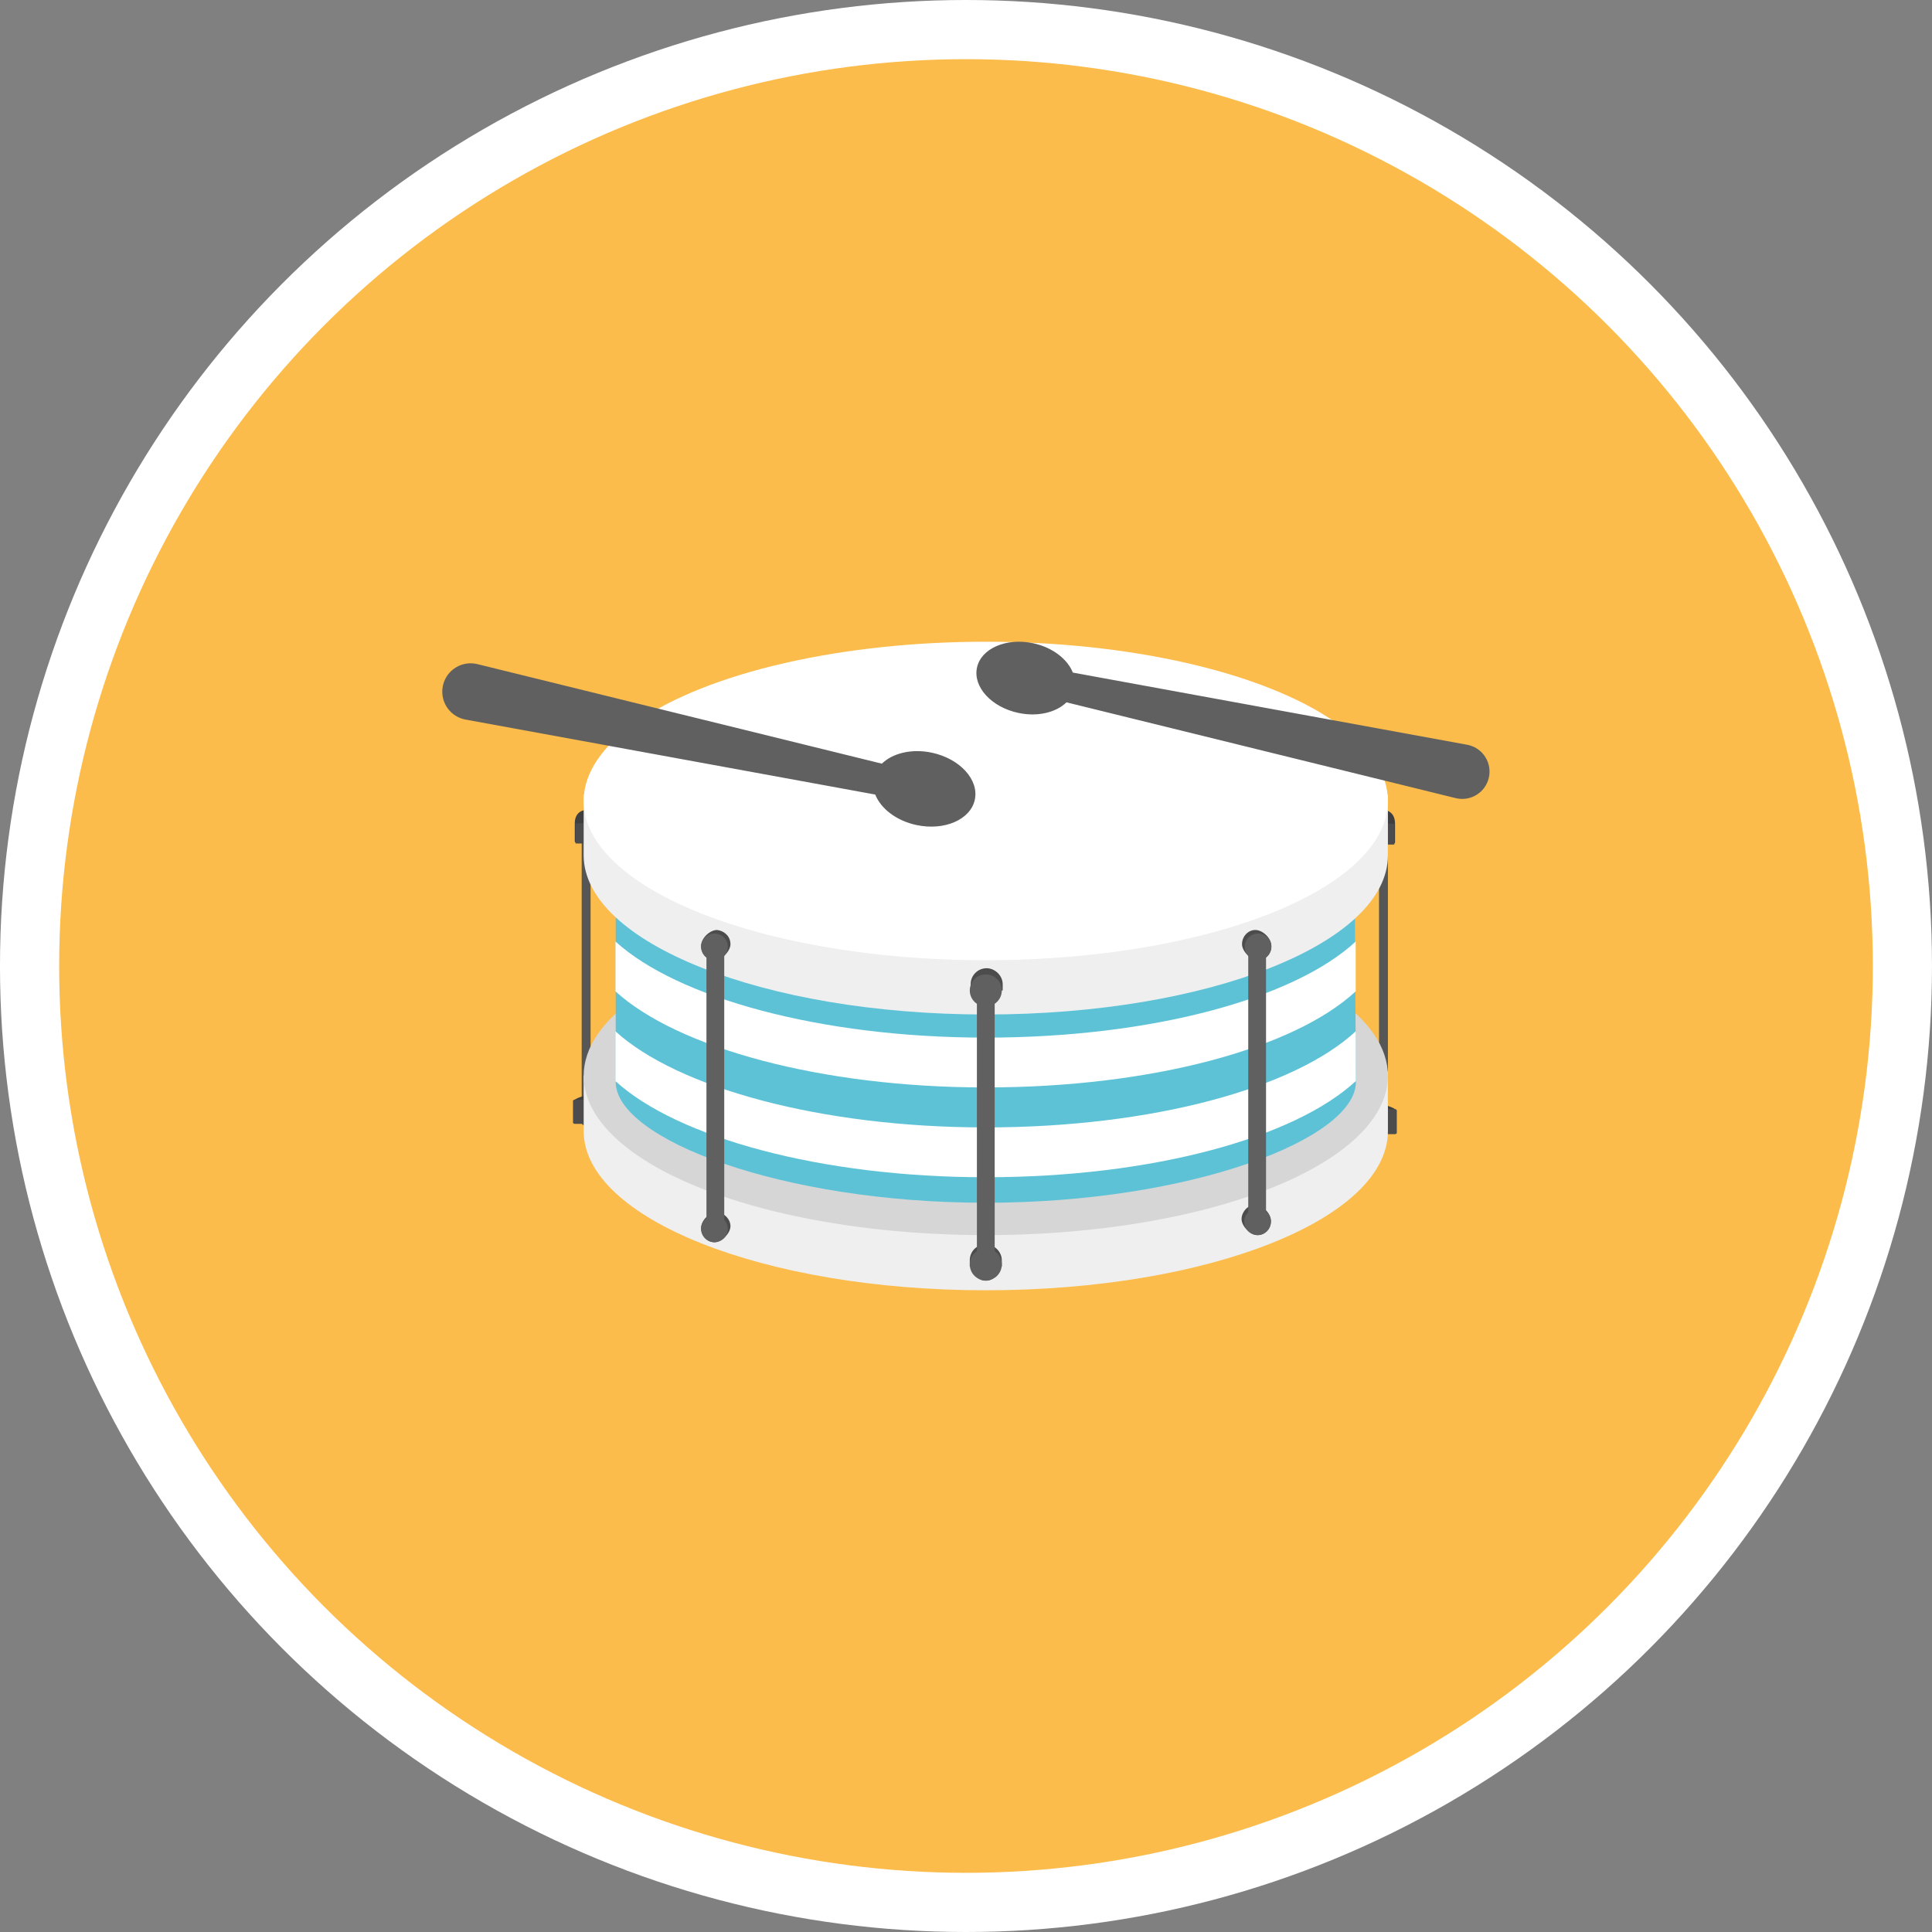 <svg enable-background="new 0 0 300 300" viewBox="0 0 300 300" xmlns="http://www.w3.org/2000/svg"><rect x="0" y="0" width="300" height="300" fill="#808080" stroke="none"/><ellipse cx="149.998" cy="150" fill="#fff" rx="150" ry="150"/><circle cx="150" cy="150" fill="#fbbc4b" r="140.812"/><path d="m214.824 175.463c-.414 0-.691-.216-.691-.539v-46.257c0-.323.276-.539.691-.539s.691.216.691.539v46.257c0 .323-.414.539-.691.539z" fill="#565656"/><path d="m216.482 176.002h-1.52c-.138 0-.276-.108-.276-.216v-4.313s2.072.539 2.072.97v3.343c.139.108 0 .216-.276.216z" fill="#3f3f3f"/><path d="m216.62 176.11h-1.658c-.138 0-.276-.108-.276-.216v-3.45c0-.108.138-.216.276-.216h1.658c.138 0 .276.108.276.216v3.45c.001.108-.138.216-.276.216z" fill="#4c4c4c"/><path d="m216.344 131.039h-1.243c-.138 0-.276-.108-.276-.216v-5.068s1.796 0 1.796 2.157v2.911c-.001.108-.139.216-.277.216z" fill="#3f3f3f"/><path d="m216.344 131.147h-1.381c-.138 0-.138-.108-.138-.108v-3.019c0-.108.138-.108.138-.108h1.381c.138 0 .138.108.138.108v3.019c.138.108 0 .108-.138.108z" fill="#4c4c4c"/><path d="m90.323 174.327v-44.787c0-.313.276-.522.691-.522.414 0 .691.209.691.522v44.786c0 .313-.276.522-.691.522-.276.001-.691-.208-.691-.521z" fill="#565656"/><path d="m89.112 174.196v-3.236c0-.418 2.072-.94 2.072-.94v4.176c0 .104-.138.209-.276.209h-1.52c-.276 0-.414-.105-.276-.209z" fill="#3f3f3f"/><path d="m88.974 174.3v-3.341c0-.104.138-.209.276-.209h1.658c.138 0 .276.104.276.209v3.341c0 .104-.138.209-.276.209h-1.658c-.138 0-.276-.104-.276-.209z" fill="#4c4c4c"/><path d="m89.251 130.662v-2.819c0-2.088 1.796-2.088 1.796-2.088v4.907c0 .104-.138.209-.276.209h-1.243c-.139 0-.277-.104-.277-.209z" fill="#3f3f3f"/><path d="m89.389 130.871v-2.923s0-.104.138-.104h1.381s.138 0 .138.104v2.923s0 .104-.138.104h-1.381c-.138 0-.276 0-.138-.104z" fill="#4c4c4c"/><path d="m90.632 175.626v-8.565l124.883-.681v9.246c0 13.676-27.905 24.728-62.442 24.728s-62.441-11.19-62.441-24.728z" fill="#efefef"/><ellipse cx="153.074" cy="167.061" fill="#d6d6d6" rx="62.442" ry="24.728"/><path d="m210.542 168.01c0 8.837-25.695 18.753-57.468 18.753s-57.468-9.917-57.468-18.753v-35.348h114.799v11.617z" fill="#5ec2d7"/><path d="m95.576 160.145v7.736c9.532 8.703 31.773 14.92 57.468 14.92 25.833 0 47.965-6.105 57.497-14.946l-.029-7.71c-9.532 8.841-31.635 14.92-57.468 14.92-25.694 0-47.935-6.216-57.468-14.92z" fill="#fff"/><path d="m95.576 146.201v7.736c9.532 8.703 31.773 14.92 57.468 14.92 25.833 0 47.936-6.078 57.468-14.92v-7.736c-9.532 8.841-31.635 14.92-57.468 14.92-25.694 0-47.935-6.217-57.468-14.92z" fill="#fff"/><path d="m90.632 132.801v-9.394h124.883v9.394c0 13.676-27.905 24.728-62.442 24.728s-62.441-11.19-62.441-24.728z" fill="#efefef"/><path d="m155.698 152.832v.967h-4.973v-.967c-.006-1.368 1.099-2.481 2.467-2.487h.02c1.243 0 2.486 1.106 2.486 2.487z" fill="#4c4c4c"/><circle cx="153.074" cy="153.799" fill="#606060" r="2.487"/><path d="m155.56 195.695v.967h-4.973v-.967c-.006-1.368 1.099-2.481 2.467-2.487h.02c1.243 0 2.486 1.105 2.486 2.487z" fill="#4c4c4c"/><circle cx="153.074" cy="196.348" fill="#606060" r="2.487"/><path d="m113.426 146.615c0 1.105-1.381 2.487-2.487 2.487-1.105 0-2.072-.967-2.072-2.21s1.381-2.487 2.487-2.487c1.105.138 2.072.967 2.072 2.21z" fill="#4c4c4c"/><ellipse cx="110.939" cy="147.03" fill="#606060" rx="2.072" ry="2.072"/><path d="m113.426 190.407c0 1.105-1.381 2.487-2.487 2.487-1.105 0-2.072-.967-2.072-2.21s1.381-2.487 2.487-2.487c1.105.138 2.072 1.105 2.072 2.21z" fill="#4c4c4c"/><ellipse cx="110.939" cy="190.822" fill="#606060" rx="2.072" ry="2.072"/><path d="m192.79 189.302c0 1.105 1.381 2.487 2.487 2.487s2.072-.967 2.072-2.21-1.381-2.487-2.487-2.487c-1.105 0-2.072 1.105-2.072 2.21z" fill="#4c4c4c"/><ellipse cx="195.277" cy="189.717" fill="#606060" rx="2.072" ry="2.072"/><path d="m192.859 146.615c0 1.105 1.381 2.487 2.487 2.487s2.072-.967 2.072-2.21-1.381-2.487-2.487-2.487-2.072.967-2.072 2.21z" fill="#4c4c4c"/><ellipse cx="195.346" cy="147.03" fill="#606060" rx="2.072" ry="2.072"/><ellipse cx="153.074" cy="124.374" fill="#fff" rx="62.442" ry="24.728"/><g fill="#606060"><path d="m111.078 191.789c-.829 0-1.381-.409-1.381-1.022v-44.372c0-.613.553-1.022 1.381-1.022.829 0 1.381.409 1.381 1.022v44.372c0 .613-.553 1.022-1.381 1.022z"/><path d="m153.074 198.87c-.829 0-1.381-.401-1.381-1.003v-43.514c0-.602.553-1.003 1.381-1.003s1.381.401 1.381 1.003v43.514c0 .602-.553 1.003-1.381 1.003z"/><path d="m195.208 190.131c-.829 0-1.381-.394-1.381-.986v-42.787c0-.592.553-.986 1.381-.986.829 0 1.381.394 1.381.986v42.787c0 .592-.69.986-1.381.986z"/><path d="m144.704 116.878c-3.135-.669-6.101.077-7.769 1.703l-62.81-15.458c-2.363-.577-4.747.871-5.324 3.234s.871 4.747 3.234 5.324c.081.02.163.037.245.052l63.627 11.645c.856 2.167 3.261 4.063 6.399 4.732 4.344.927 8.401-.836 9.064-3.938.662-3.101-2.323-6.367-6.666-7.294zm13.419-6.179c3.018.644 5.874-.075 7.48-1.64l60.474 14.883c2.279.539 4.563-.872 5.102-3.151s-.872-4.563-3.151-5.102c-.058-.014-.117-.026-.175-.038l-61.262-11.212c-.824-2.087-3.14-3.911-6.161-4.556-4.182-.893-8.089.805-8.727 3.792-.635 2.987 2.239 6.131 6.42 7.024z"/></g></svg>